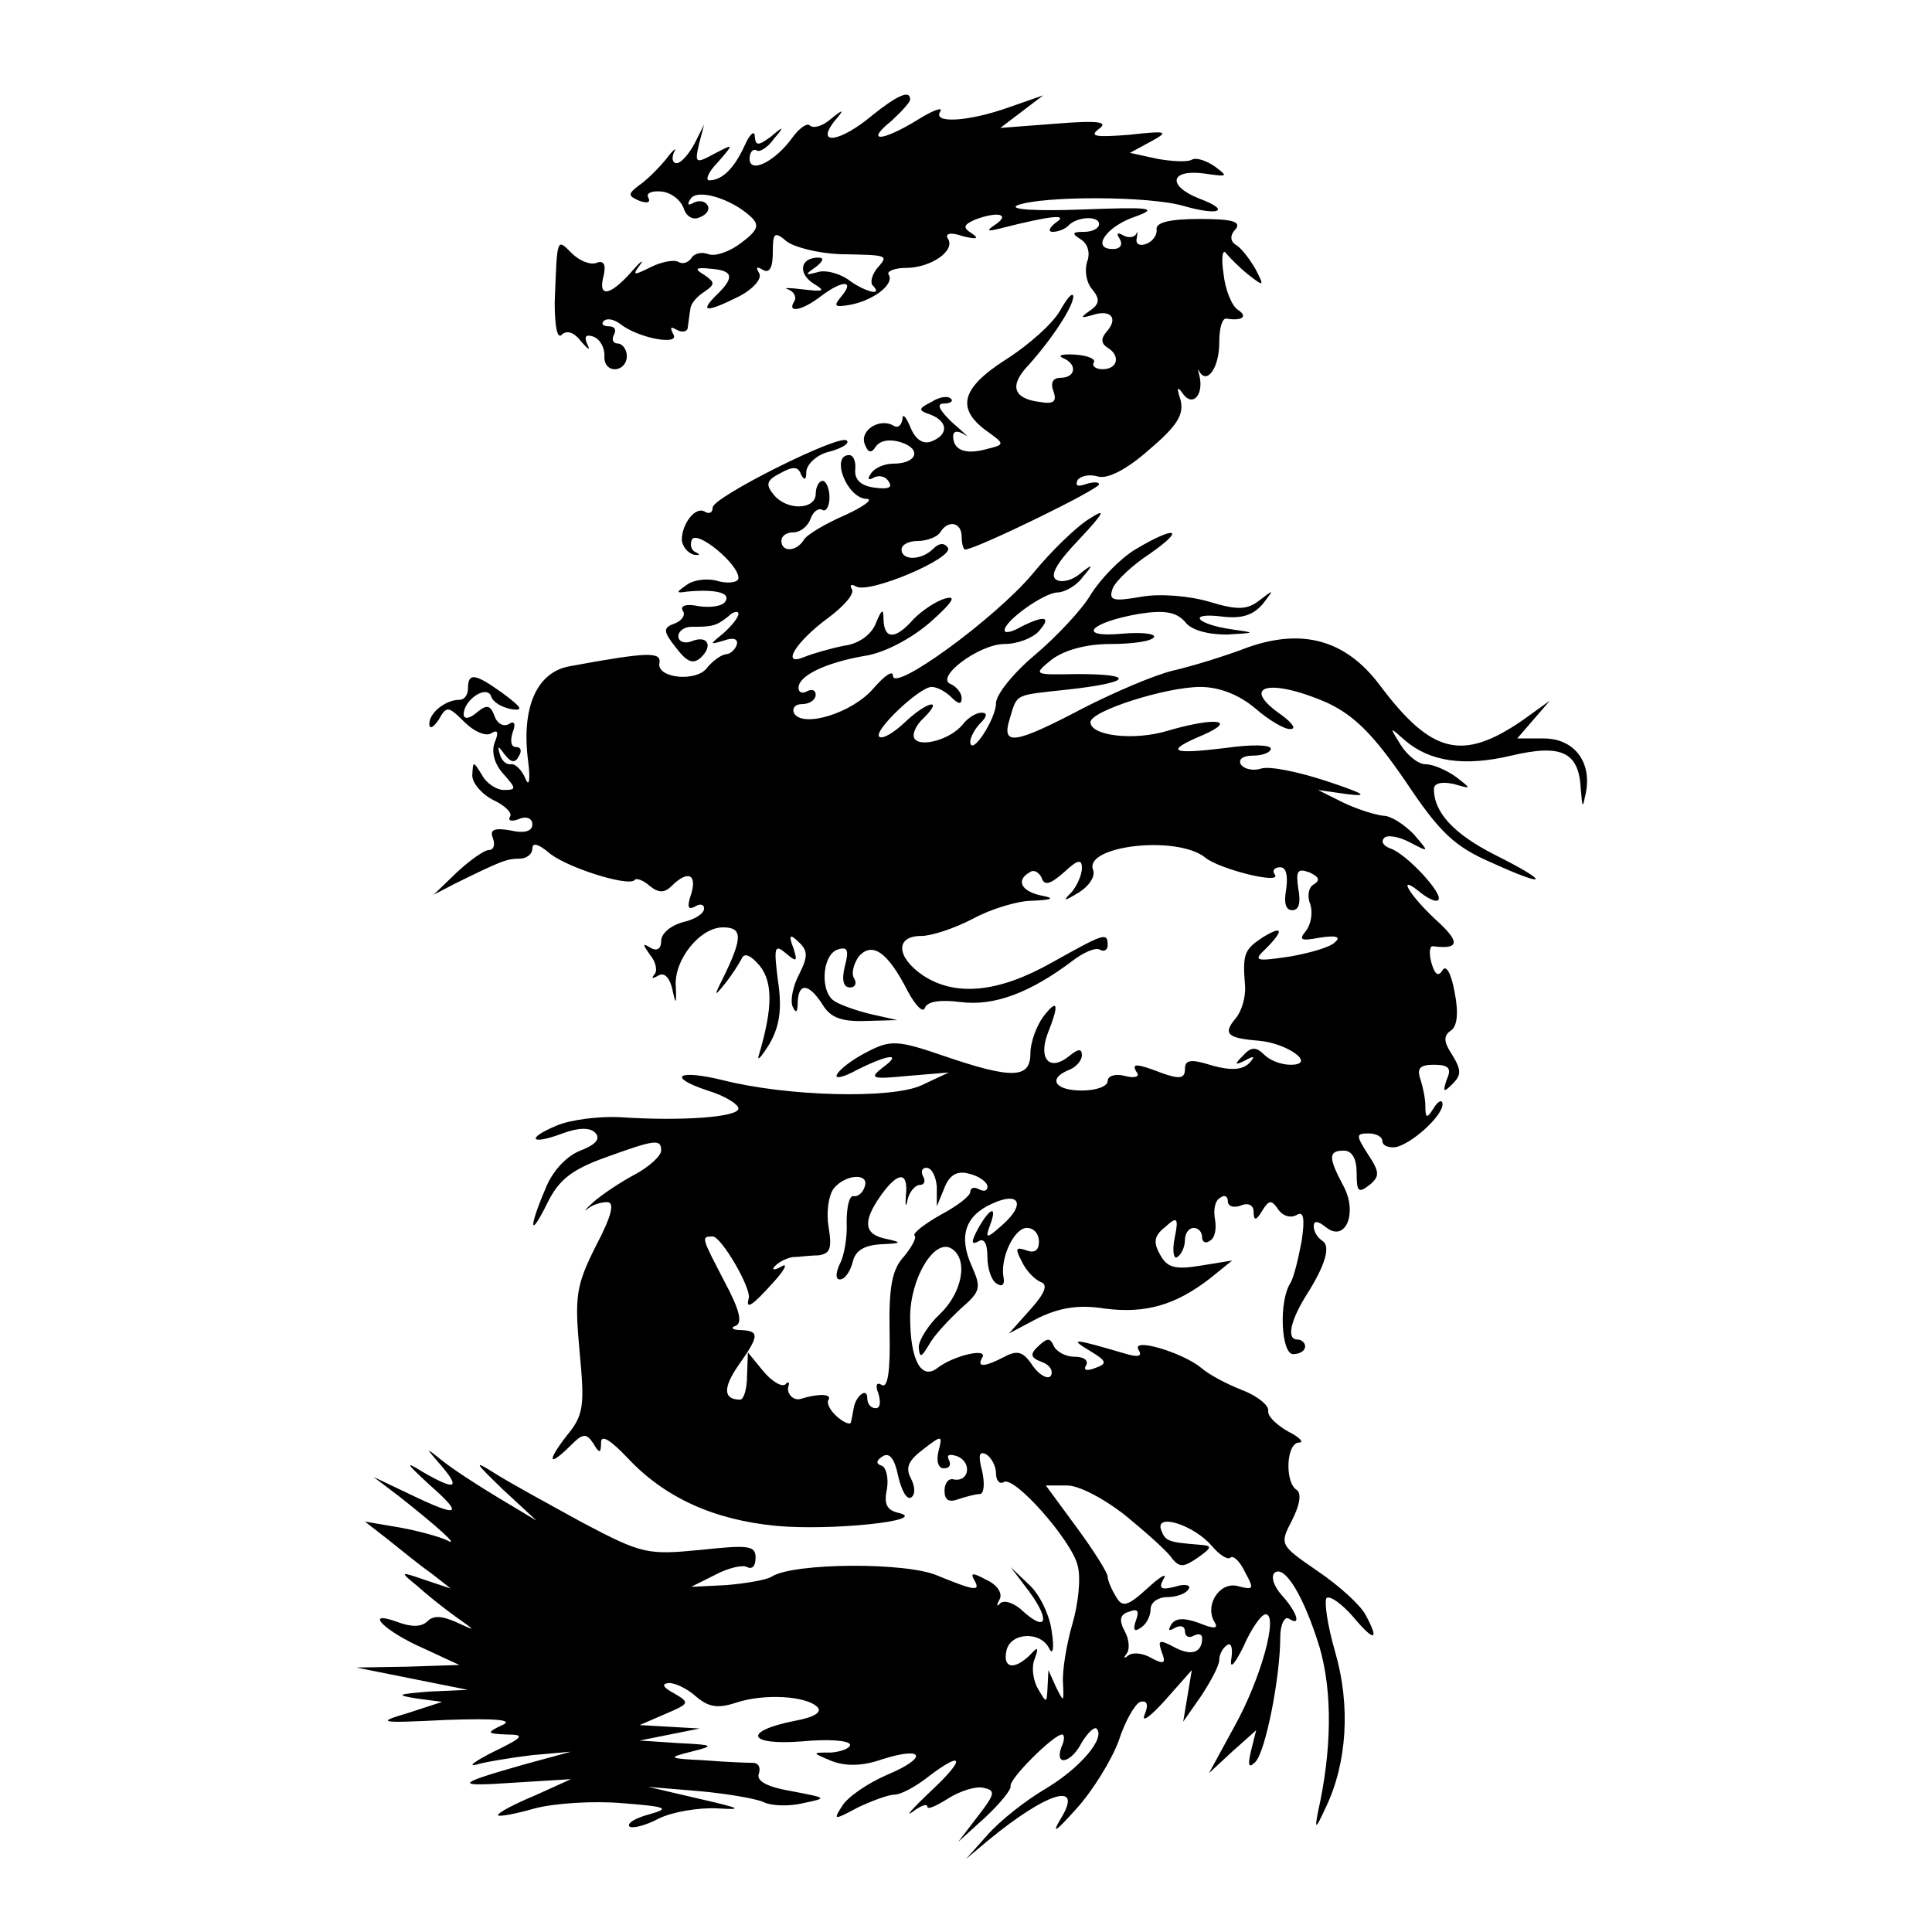 <?xml version="1.0" standalone="no"?>
<!DOCTYPE svg PUBLIC "-//W3C//DTD SVG 20010904//EN"
 "http://www.w3.org/TR/2001/REC-SVG-20010904/DTD/svg10.dtd">
<svg version="1.0" xmlns="http://www.w3.org/2000/svg"
 width="225pt" height="225pt" viewBox="0 0 225 225"
 preserveAspectRatio="xMidYMid meet">
<g transform="translate(0,225) scale(0.1,-0.1)"
fill="#000000" stroke="none">
<path d="M1015 2115 c-36 -30 -65 -35 -44 -7 13 15 12 16 -4 3 -9 -8 -20 -11
-24 -7 -3 3 -12 -3 -20 -14 -20 -28 -50 -43 -50 -25 0 8 4 12 8 10 3 -3 13 3
20 13 13 15 12 16 -3 3 -15 -11 -18 -11 -19 0 0 8 -6 3 -12 -11 -12 -26 -26
-40 -41 -40 -5 0 -1 10 10 21 19 22 19 22 -4 10 -22 -12 -23 -11 -18 11 l6 23
-11 -22 c-7 -13 -16 -23 -21 -23 -5 0 -6 6 -3 13 4 6 -1 3 -9 -8 -9 -11 -23
-25 -32 -31 -13 -10 -13 -12 1 -18 9 -3 13 -2 10 4 -3 5 4 8 15 7 11 -1 22 -9
26 -19 3 -10 11 -15 19 -11 8 3 12 9 9 14 -3 5 -10 6 -16 3 -7 -4 -8 -2 -4 4
7 13 47 1 70 -20 11 -10 9 -16 -11 -31 -13 -10 -30 -16 -38 -13 -8 3 -17 1
-20 -5 -4 -5 -10 -7 -15 -4 -5 3 -20 0 -32 -6 -20 -10 -22 -10 -13 2 6 8 1 5
-10 -8 -25 -28 -39 -30 -32 -4 3 13 0 18 -8 15 -7 -3 -20 2 -29 11 -18 18 -17
19 -20 -57 0 -28 3 -43 8 -38 6 6 15 3 23 -8 8 -9 11 -11 7 -3 -4 9 -2 12 7 9
8 -3 13 -13 13 -22 -1 -9 4 -16 12 -16 8 0 14 7 14 15 0 8 -5 15 -11 15 -5 0
-7 5 -4 10 3 6 1 10 -6 10 -7 0 -9 3 -6 6 4 4 12 2 19 -3 21 -17 71 -26 62
-12 -4 8 -3 9 4 5 7 -4 13 -2 13 3 1 6 2 16 3 21 0 6 8 15 16 20 13 9 13 11 0
20 -12 7 -10 9 8 7 26 -2 28 -10 6 -31 -20 -20 -11 -20 27 -1 17 9 27 21 23
27 -4 7 -3 8 4 4 8 -5 12 2 12 20 0 23 2 25 16 13 9 -7 37 -14 62 -15 58 -1
57 -1 43 -17 -6 -8 -8 -17 -4 -20 12 -13 -12 -6 -30 8 -11 7 -26 11 -35 8 -15
-4 -15 -3 -2 6 9 7 10 11 3 11 -21 0 -24 -18 -6 -30 15 -9 13 -10 -12 -7 -16
2 -24 2 -17 0 7 -3 10 -9 7 -14 -9 -14 9 -11 31 6 25 19 40 19 24 0 -10 -12
-8 -13 10 -10 27 5 52 24 45 35 -3 4 7 8 20 8 29 0 58 20 49 34 -4 6 3 8 17 3
16 -4 20 -3 11 3 -11 7 -10 10 3 16 26 10 42 7 25 -5 -12 -8 -11 -9 5 -5 59
15 80 17 65 7 -8 -6 -10 -11 -4 -11 6 0 14 3 18 7 10 11 36 12 36 2 0 -5 -8
-9 -17 -9 -15 0 -15 -2 -4 -9 8 -5 11 -16 7 -26 -3 -10 -1 -24 6 -32 9 -11 9
-17 -3 -25 -11 -8 -11 -9 3 -5 21 7 31 -3 17 -19 -7 -8 -7 -14 1 -19 15 -9 12
-25 -6 -25 -8 0 -13 4 -10 8 2 4 -7 8 -22 9 -15 1 -21 -1 -14 -4 17 -7 15 -23
-3 -23 -9 0 -12 -6 -8 -16 4 -12 0 -15 -17 -12 -30 4 -35 19 -12 43 27 30 52
68 52 80 -1 5 -7 -2 -15 -16 -8 -15 -37 -41 -64 -58 -53 -34 -58 -58 -19 -85
18 -13 18 -14 -3 -19 -25 -7 -39 -1 -39 15 0 6 5 7 13 2 7 -5 1 1 -13 13 -16
15 -20 23 -11 23 8 0 12 3 8 6 -3 3 -13 2 -22 -4 -16 -8 -16 -10 -1 -15 20 -8
21 -23 1 -31 -10 -4 -19 2 -25 17 -5 12 -9 16 -9 9 -1 -7 -5 -11 -10 -8 -16
10 -40 -5 -34 -21 4 -11 8 -11 13 -3 5 7 16 9 29 5 25 -8 19 -25 -9 -25 -10 0
-22 -5 -26 -12 -4 -6 -3 -8 4 -4 6 3 14 1 17 -5 5 -7 -1 -9 -16 -7 -16 2 -24
9 -23 21 1 9 -2 17 -7 17 -22 0 -3 -50 20 -51 9 0 -3 -9 -25 -19 -23 -10 -45
-23 -48 -29 -9 -14 -26 -14 -26 -1 0 6 6 10 14 10 8 0 17 7 20 16 3 8 9 13 14
10 4 -2 8 4 8 15 0 10 -4 19 -8 19 -4 0 -8 -7 -8 -15 0 -19 -34 -20 -49 -1
-10 12 -8 17 8 25 14 8 21 8 24 -2 4 -7 6 -6 6 4 1 9 13 20 27 23 15 4 24 10
20 13 -8 8 -156 -66 -156 -78 0 -6 -4 -8 -9 -5 -11 7 -27 -14 -27 -33 1 -8 7
-15 14 -17 7 -1 8 0 2 3 -5 2 -7 9 -4 15 7 10 54 -29 54 -45 0 -5 -10 -7 -23
-4 -12 4 -29 2 -37 -4 -13 -9 -13 -10 0 -8 32 3 51 -1 45 -11 -3 -6 -17 -8
-31 -6 -14 3 -22 1 -19 -5 4 -5 -1 -12 -9 -15 -14 -5 -14 -9 1 -28 13 -17 20
-20 29 -12 15 14 8 27 -11 19 -8 -3 -15 0 -15 6 0 6 7 11 15 11 25 0 29 1 43
12 6 6 12 7 12 3 0 -4 -8 -14 -17 -22 -17 -14 -17 -14 0 -9 11 4 17 2 15 -5
-2 -6 -8 -11 -13 -11 -6 -1 -15 -8 -21 -15 -12 -18 -60 -13 -56 5 2 13 -13 13
-105 -4 -38 -7 -56 -48 -48 -110 3 -23 1 -31 -3 -21 -4 10 -12 18 -17 17 -5
-1 -11 4 -13 12 -3 10 -2 10 6 -1 7 -9 12 -10 16 -2 4 6 3 11 -3 11 -6 0 -7 7
-4 17 4 10 2 14 -4 10 -6 -4 -14 0 -17 9 -5 13 -9 14 -21 4 -8 -7 -15 -8 -15
-2 0 17 27 35 32 21 2 -7 13 -13 24 -15 14 -2 12 2 -11 19 -32 23 -40 24 -40
5 0 -7 -4 -13 -10 -13 -16 0 -35 -15 -35 -28 0 -7 5 -4 11 5 9 16 11 16 30 -3
11 -11 25 -17 31 -13 8 5 9 1 4 -11 -4 -11 0 -25 10 -36 15 -17 16 -19 1 -19
-9 0 -21 8 -26 18 -10 16 -10 16 -11 -1 0 -9 11 -22 25 -29 13 -6 22 -15 19
-19 -3 -5 2 -6 10 -3 9 4 16 1 16 -6 0 -8 -9 -11 -26 -7 -18 3 -24 1 -20 -9 3
-8 1 -14 -5 -14 -5 0 -22 -12 -37 -26 l-27 -26 25 13 c53 26 60 29 75 29 8 0
15 5 15 12 0 7 7 5 18 -4 18 -17 93 -41 101 -33 2 3 10 0 18 -7 10 -8 17 -8
25 0 19 19 30 14 23 -9 -5 -15 -4 -19 4 -15 6 4 11 3 11 -2 0 -6 -11 -13 -25
-16 -14 -4 -25 -13 -25 -22 0 -9 -5 -12 -12 -8 -10 6 -10 5 -1 -8 7 -8 9 -19
5 -23 -4 -5 -2 -5 5 -1 7 4 13 -3 16 -16 4 -19 5 -18 4 4 -2 30 28 68 55 68
22 0 23 -11 3 -53 -14 -28 -14 -29 -1 -13 8 10 17 24 20 30 3 7 11 3 21 -9 15
-19 15 -49 -1 -103 -3 -9 2 -4 12 12 12 21 15 41 10 74 -5 39 -4 43 9 32 13
-11 14 -10 9 6 -6 15 -4 17 6 7 11 -10 11 -17 1 -37 -7 -13 -11 -30 -8 -38 4
-9 6 -7 6 5 1 23 13 22 29 -3 9 -15 22 -20 50 -19 l37 1 -31 7 c-17 4 -36 11
-42 15 -17 10 -15 53 3 60 12 4 14 0 9 -19 -4 -16 -2 -25 6 -25 6 0 8 5 5 10
-4 6 -1 17 5 26 16 18 34 5 57 -40 9 -17 18 -26 20 -20 3 8 18 10 42 7 39 -5
81 11 130 48 13 10 27 16 32 13 5 -3 9 0 9 5 0 16 -4 14 -65 -20 -62 -35 -112
-40 -150 -15 -31 21 -33 46 -2 46 12 0 39 9 60 20 20 11 52 21 69 21 24 1 27
3 11 6 -24 5 -30 18 -14 27 5 4 11 0 14 -6 3 -10 10 -8 26 6 16 15 21 16 21 5
0 -8 -6 -21 -12 -28 -11 -11 -9 -11 9 0 11 7 19 18 16 26 -11 28 98 41 131 14
16 -13 87 -31 81 -20 -4 5 -1 9 6 9 7 0 9 -10 7 -25 -3 -16 -1 -25 7 -25 8 0
10 9 7 25 -3 21 -1 24 13 19 11 -5 13 -9 5 -14 -6 -3 -8 -14 -4 -23 3 -10 1
-23 -5 -31 -9 -11 -6 -12 16 -8 19 3 25 1 18 -5 -5 -6 -30 -13 -53 -17 -40 -6
-43 -5 -28 9 22 22 20 28 -4 13 -21 -14 -23 -19 -20 -56 1 -13 -4 -30 -11 -38
-15 -18 -10 -23 27 -26 34 -3 68 -28 37 -28 -11 0 -24 5 -31 12 -9 9 -15 9
-24 -1 -11 -11 -10 -12 2 -6 11 6 12 5 5 -3 -8 -8 -21 -9 -43 -3 -25 8 -32 7
-32 -4 0 -11 -6 -12 -26 -5 -31 12 -37 12 -30 1 4 -5 -3 -7 -14 -4 -11 3 -20
0 -20 -6 0 -6 -13 -11 -30 -11 -32 0 -40 14 -15 24 8 3 15 11 15 17 0 8 -4 8
-15 -1 -22 -18 -36 -4 -25 26 14 35 12 42 -5 20 -8 -11 -15 -30 -15 -43 0 -29
-21 -30 -100 -3 -55 19 -63 19 -90 5 -16 -8 -32 -20 -35 -26 -4 -6 7 -4 23 5
38 19 54 20 29 2 -15 -12 -11 -13 30 -9 l48 4 -32 -15 c-35 -16 -156 -13 -231
6 -53 13 -66 4 -18 -12 20 -6 36 -16 36 -21 0 -10 -66 -15 -139 -10 -24 1 -57
-3 -73 -10 -36 -15 -30 -23 7 -9 19 7 32 7 38 1 7 -7 1 -14 -17 -21 -16 -6
-33 -24 -41 -45 -20 -47 -18 -58 3 -15 13 26 28 38 67 52 58 21 65 22 65 8 0
-6 -14 -19 -31 -28 -17 -9 -39 -24 -48 -32 -9 -8 -12 -12 -7 -8 6 5 16 8 23 8
9 0 6 -15 -13 -51 -23 -46 -25 -58 -19 -123 6 -63 5 -74 -15 -98 -24 -31 -21
-37 5 -11 14 14 18 14 26 2 7 -12 9 -12 9 1 0 10 11 3 31 -18 43 -46 100 -72
173 -79 62 -6 179 6 143 15 -14 3 -18 10 -14 28 2 13 -1 25 -6 27 -7 2 -7 6 1
11 8 5 14 -3 18 -23 4 -17 10 -28 15 -25 5 3 5 12 0 22 -7 13 -3 21 14 34 22
17 23 17 18 -2 -3 -12 0 -20 6 -20 7 0 9 4 6 10 -3 6 1 7 10 4 17 -7 14 -30
-4 -27 -6 2 -11 -4 -11 -13 0 -11 5 -14 16 -10 9 3 20 6 25 6 5 0 6 12 3 26
-5 19 -4 25 5 20 6 -4 11 -14 11 -22 0 -8 4 -13 9 -10 12 8 79 -68 86 -97 4
-14 1 -44 -6 -68 -7 -24 -12 -55 -11 -69 1 -23 1 -23 -8 -5 l-9 20 -1 -20 c-1
-19 -1 -19 -11 -2 -6 10 -8 26 -4 35 5 14 4 15 -6 4 -18 -17 -31 -15 -27 5 4
22 40 24 50 3 4 -8 6 0 3 19 -2 19 -14 44 -26 55 l-22 21 22 -29 c24 -33 20
-47 -7 -23 -10 10 -22 14 -27 10 -4 -5 -5 -3 -1 4 4 7 -2 17 -15 23 -15 8 -19
9 -15 1 9 -15 2 -14 -42 4 -36 16 -168 15 -193 -1 -6 -4 -30 -8 -53 -10 l-41
-2 28 14 c15 8 32 12 37 9 6 -3 10 1 10 11 0 14 -8 15 -64 9 -62 -6 -68 -5
-138 32 -40 22 -86 47 -103 58 -24 15 -22 12 10 -19 l40 -37 -45 27 c-25 15
-54 34 -65 43 -20 16 -20 16 -1 -6 23 -27 16 -29 -22 -7 -21 13 -19 10 8 -15
41 -36 35 -39 -23 -11 l-42 20 29 -22 c47 -37 72 -60 57 -52 -8 4 -33 11 -55
15 l-41 7 27 -21 c15 -12 37 -30 50 -39 l23 -18 -30 10 c-29 10 -30 10 -9 -7
11 -10 31 -26 45 -36 24 -17 24 -17 0 -6 -16 7 -26 8 -33 1 -7 -7 -19 -7 -35
-1 -41 15 -15 -11 31 -31 l41 -19 -60 -2 -60 -1 65 -13 65 -13 -45 -2 c-37 -3
-40 -4 -15 -8 l30 -4 -40 -13 c-37 -11 -35 -12 45 -8 58 2 79 0 65 -6 -19 -9
-18 -10 5 -11 22 0 20 -3 -15 -20 -22 -11 -31 -18 -20 -15 10 3 40 8 65 11
l45 4 -55 -15 c-81 -23 -82 -26 -10 -21 l65 4 -42 -19 c-24 -10 -43 -20 -43
-23 0 -2 19 1 43 8 23 6 69 9 102 6 52 -4 56 -6 31 -13 -15 -4 -26 -10 -23
-14 3 -3 19 1 34 9 16 8 47 13 68 12 32 -2 28 0 -20 11 l-60 14 60 -5 c33 -3
67 -9 75 -13 8 -4 29 -5 45 -1 29 6 29 6 -13 14 -29 5 -42 12 -38 21 2 7 -1
12 -7 12 -7 0 -32 1 -57 3 -42 2 -43 3 -15 10 28 7 27 8 -15 10 l-45 3 35 7
35 7 -35 2 -35 2 30 13 c28 12 29 13 10 24 -13 7 -15 11 -6 12 8 0 22 -7 32
-16 14 -12 25 -14 46 -7 33 11 82 8 95 -5 6 -6 -4 -12 -26 -16 -61 -12 -56
-29 8 -24 31 3 56 1 56 -4 0 -4 -10 -8 -22 -9 -23 0 -23 0 1 -10 16 -6 35 -6
58 2 50 16 54 2 6 -18 -23 -10 -46 -26 -52 -36 -11 -17 -10 -17 18 -2 17 8 36
15 43 15 7 0 24 9 38 20 43 33 45 22 4 -16 -21 -20 -31 -31 -21 -24 9 7 17 10
17 6 0 -4 11 1 25 10 13 8 31 14 40 12 15 -3 14 -7 -6 -33 l-23 -30 32 29 c17
16 30 32 29 36 -2 8 50 60 60 60 3 0 3 -7 -1 -15 -8 -23 12 -18 24 6 7 11 14
18 17 16 11 -11 -19 -46 -59 -70 -24 -14 -54 -38 -68 -54 l-25 -28 25 21 c69
57 112 70 86 27 -12 -20 -7 -17 18 11 19 21 41 57 49 79 7 22 19 43 25 45 8 2
10 -3 5 -15 -4 -10 7 -2 24 17 l31 35 -5 -30 -5 -30 21 30 c11 17 21 35 21 42
0 6 4 14 9 17 5 4 7 -4 5 -16 -2 -13 4 -6 14 14 9 21 21 38 26 38 15 0 -5 -74
-36 -130 l-30 -55 27 25 28 25 -6 -24 c-4 -17 -3 -21 5 -13 12 12 29 99 29
145 0 15 5 25 10 22 15 -10 10 7 -8 27 -9 10 -13 21 -9 26 12 11 35 -28 53
-87 15 -52 14 -120 -2 -191 -4 -21 -3 -21 9 5 25 52 29 119 11 181 -9 31 -13
59 -10 63 4 3 18 -7 31 -22 25 -30 31 -28 14 3 -6 11 -30 33 -55 50 -45 31
-45 31 -30 60 9 18 11 31 5 35 -14 9 -12 55 3 55 6 0 1 6 -13 13 -14 8 -24 18
-23 24 1 6 -12 17 -30 24 -18 7 -39 18 -48 26 -22 18 -82 36 -73 21 5 -8 -1
-9 -17 -4 -58 17 -65 18 -40 3 20 -12 21 -15 7 -20 -10 -4 -15 -3 -11 3 3 6
-3 10 -14 10 -10 0 -21 6 -24 13 -4 9 -7 9 -17 0 -11 -10 -10 -14 3 -19 9 -3
14 -10 11 -16 -3 -5 -13 0 -21 11 -11 17 -18 19 -33 11 -23 -12 -33 -13 -26
-1 7 12 -34 2 -52 -12 -19 -15 -32 9 -32 59 0 45 28 92 48 80 20 -12 13 -51
-13 -76 -14 -13 -25 -31 -25 -39 1 -13 3 -12 12 3 6 11 23 29 37 42 23 20 24
24 13 49 -16 35 -8 59 23 73 32 15 40 0 13 -24 -19 -17 -21 -17 -15 -1 9 24 0
21 -14 -4 -8 -15 -8 -19 0 -15 7 5 11 -2 11 -18 0 -14 5 -28 11 -31 6 -4 9 -1
8 6 -5 23 12 59 27 59 8 0 14 -7 14 -16 0 -10 -5 -14 -15 -10 -12 4 -13 2 -5
-13 5 -11 15 -21 22 -24 9 -3 5 -13 -12 -32 l-25 -28 34 18 c25 12 47 16 78
11 47 -6 82 4 122 35 l26 21 -37 -6 c-30 -5 -39 -2 -47 13 -8 14 -7 22 6 32
14 13 16 11 11 -13 -3 -15 -1 -25 3 -22 5 3 9 12 9 20 0 8 5 14 10 14 6 0 10
-5 10 -11 0 -5 4 -8 9 -4 6 3 8 14 6 25 -2 11 0 22 6 25 5 4 9 2 9 -4 0 -6 7
-8 15 -5 9 4 15 0 15 -7 0 -11 3 -11 10 1 8 13 11 13 19 1 5 -7 14 -10 21 -6
8 5 10 -3 6 -30 -4 -21 -9 -42 -13 -49 -14 -21 -11 -83 3 -83 8 0 14 4 14 9 0
4 -4 8 -9 8 -13 0 -8 22 10 51 23 36 29 58 19 64 -6 4 -10 11 -10 17 0 7 5 6
14 -1 23 -19 38 17 20 49 -17 32 -17 40 1 40 10 0 15 -10 15 -26 0 -22 2 -24
15 -14 12 10 12 15 -2 36 -14 22 -14 24 1 24 9 0 16 -4 16 -9 0 -5 7 -8 15 -7
18 3 55 36 55 50 0 6 -5 4 -10 -4 -8 -13 -10 -13 -10 2 0 9 -3 23 -6 32 -4 12
0 16 16 16 17 0 21 -4 15 -17 -5 -15 -4 -16 7 -5 10 10 10 16 -1 34 -10 15
-10 22 -1 28 7 5 9 20 4 45 -4 22 -10 32 -14 25 -5 -8 -9 -5 -13 9 -3 11 -2
20 2 19 31 -4 32 5 3 31 -32 30 -46 55 -17 31 9 -7 18 -11 20 -8 7 6 -37 54
-56 60 -8 3 -11 8 -7 12 3 4 17 2 30 -5 23 -12 23 -12 4 10 -11 11 -26 21 -35
21 -9 1 -29 7 -46 15 l-30 15 35 -5 c25 -3 18 1 -24 15 -33 11 -67 18 -77 15
-9 -3 -20 -1 -24 5 -3 6 3 10 14 10 12 0 21 4 21 8 0 5 -24 5 -52 1 -65 -8
-72 -4 -27 15 41 18 14 21 -41 5 -39 -12 -90 -6 -90 10 0 13 88 41 128 41 22
0 45 -9 64 -25 16 -14 35 -25 41 -24 7 0 2 7 -10 16 -51 35 -14 44 54 14 31
-15 53 -37 90 -91 40 -60 57 -76 101 -95 66 -30 68 -23 2 10 -47 24 -70 49
-70 76 0 7 9 9 23 6 21 -6 21 -6 3 8 -11 8 -27 15 -36 15 -8 0 -21 10 -29 23
-13 21 -13 21 5 5 29 -25 69 -31 124 -18 59 14 79 4 81 -39 2 -23 2 -23 6 -4
7 36 -14 63 -49 63 l-31 0 19 22 19 22 -32 -23 c-70 -48 -106 -39 -166 41 -39
52 -89 67 -154 44 -26 -10 -65 -22 -87 -27 -21 -5 -68 -25 -105 -44 -80 -42
-95 -44 -85 -12 9 30 5 27 68 34 73 8 80 18 11 18 -52 -1 -52 -1 -30 17 15 11
40 18 68 18 25 0 48 3 51 8 2 4 -14 6 -37 4 -54 -5 -38 13 19 23 31 5 44 2 54
-9 7 -10 27 -15 49 -15 34 2 34 2 6 6 -42 6 -53 20 -12 15 24 -3 37 2 48 15
13 17 13 17 -4 4 -14 -11 -25 -12 -58 -2 -23 7 -58 10 -80 6 -34 -6 -38 -4
-33 10 4 9 23 27 43 40 43 30 30 33 -17 5 -18 -11 -41 -35 -52 -53 -10 -17
-40 -49 -65 -70 -25 -21 -45 -46 -45 -56 0 -18 -29 -63 -30 -45 0 5 5 15 12
22 8 8 8 12 1 12 -6 0 -16 -6 -22 -14 -14 -17 -49 -27 -56 -16 -3 5 2 16 11
24 24 24 3 19 -23 -6 -13 -12 -25 -19 -29 -16 -7 7 47 58 61 58 6 0 16 -5 23
-12 8 -8 12 -9 12 -1 0 6 -6 13 -12 16 -21 7 32 47 62 47 15 0 33 7 40 15 15
17 7 19 -21 5 -10 -6 -19 -8 -19 -4 0 11 45 43 61 44 9 0 23 8 30 18 13 15 12
16 -3 4 -9 -8 -22 -11 -28 -7 -8 5 2 21 27 47 29 31 32 37 12 24 -15 -9 -45
-38 -67 -65 -44 -52 -162 -138 -162 -118 0 7 -10 0 -23 -15 -24 -28 -81 -46
-92 -29 -3 6 1 11 9 11 9 0 16 5 16 11 0 5 -4 7 -10 4 -5 -3 -10 -2 -10 4 0
14 31 29 76 37 23 3 55 20 77 39 26 23 32 32 18 28 -11 -3 -27 -14 -37 -24
-21 -24 -34 -24 -35 -1 0 14 -2 13 -9 -4 -5 -13 -20 -24 -37 -26 -15 -3 -36
-9 -46 -13 -28 -12 -11 17 27 45 19 14 32 29 28 34 -3 5 0 6 5 3 15 -9 114 33
107 45 -4 6 -10 6 -17 -1 -14 -14 -37 -14 -37 -1 0 6 9 10 19 10 11 0 23 5 26
10 9 15 25 12 25 -5 0 -8 2 -15 4 -15 12 0 156 70 156 76 0 3 -7 3 -16 0 -9
-3 -12 -2 -9 5 4 5 14 7 24 4 11 -3 33 8 59 31 33 28 41 41 37 58 -5 15 -4 17
3 7 11 -15 24 -1 19 21 -2 7 -2 10 0 5 9 -15 23 5 23 34 0 16 3 28 8 28 18 -3
26 2 14 10 -7 4 -15 23 -17 42 -3 19 -1 30 3 24 4 -5 16 -17 26 -25 18 -14 19
-14 8 7 -7 12 -17 25 -23 28 -6 4 -7 11 0 18 7 9 -4 12 -42 12 -34 0 -51 -4
-50 -12 1 -6 -4 -14 -12 -17 -8 -3 -13 0 -11 7 1 7 1 9 -1 4 -3 -4 -10 -4 -15
-1 -7 4 -8 2 -4 -4 4 -7 1 -12 -8 -12 -26 0 -7 27 27 38 27 10 16 11 -63 8
-54 -2 -86 0 -75 5 29 11 154 11 194 -1 42 -12 55 -5 17 9 -37 15 -33 34 6 29
28 -4 29 -4 13 8 -10 7 -22 11 -27 8 -5 -3 -23 -2 -40 1 l-32 7 24 13 c22 12
20 13 -25 8 -39 -3 -47 -2 -35 7 11 8 0 10 -50 6 l-65 -5 25 19 25 19 -40 -14
c-48 -17 -89 -19 -80 -5 4 6 -8 2 -27 -10 -41 -25 -61 -26 -30 -1 12 11 22 22
22 25 0 12 -15 5 -45 -19z m76 -1247 l0 -23 9 22 c6 15 15 20 29 16 12 -3 21
-10 21 -15 0 -5 -4 -6 -10 -3 -5 3 -10 2 -10 -3 0 -5 -16 -17 -35 -27 -19 -11
-32 -21 -30 -24 3 -2 -3 -13 -12 -24 -14 -15 -18 -35 -17 -88 1 -45 -2 -66 -9
-62 -6 4 -8 0 -4 -10 3 -10 2 -17 -3 -17 -6 0 -10 5 -10 12 0 13 -14 2 -16
-13 -1 -5 -2 -12 -3 -15 0 -4 -8 -1 -16 6 -8 7 -13 16 -10 20 4 7 -13 7 -32 1
-9 -3 -17 6 -15 14 2 5 0 7 -3 3 -4 -4 -16 3 -26 15 l-18 22 -1 -27 c0 -16 -4
-28 -8 -28 -20 0 -20 14 -2 40 24 34 25 40 3 41 -10 0 -13 3 -6 5 8 4 4 19
-13 51 -27 52 -28 53 -14 53 10 0 45 -60 42 -72 -4 -14 4 -9 29 19 13 14 17
23 9 18 -9 -5 -12 -4 -7 1 5 5 14 9 20 10 7 0 20 2 30 2 14 2 16 8 12 33 -3
17 0 37 6 45 14 17 42 18 36 2 -2 -7 -8 -12 -13 -11 -5 1 -8 -13 -8 -30 1 -18
-3 -40 -8 -49 -5 -11 -5 -18 0 -18 6 0 12 9 15 20 3 14 14 20 34 21 23 1 24 2
6 6 -27 5 -29 20 -7 51 20 28 32 28 29 0 -1 -13 0 -15 2 -5 2 9 9 17 14 17 6
0 7 5 4 10 -3 6 -1 10 4 10 6 0 11 -10 12 -22z m221 -384 c23 -19 48 -41 53
-49 9 -11 14 -10 30 1 17 12 17 14 2 15 -37 3 -40 4 -45 18 -6 19 38 5 59 -19
9 -11 19 -17 22 -14 3 3 11 -4 17 -17 11 -20 10 -21 -9 -16 -21 5 -39 -23 -26
-43 4 -7 -2 -7 -19 0 -17 6 -27 6 -32 -2 -4 -7 -3 -8 4 -4 7 4 12 2 12 -4 0
-6 5 -8 10 -5 6 3 10 2 10 -3 0 -17 -13 -21 -33 -10 -17 9 -19 8 -14 -6 5 -13
3 -15 -12 -7 -10 6 -22 7 -27 3 -5 -4 -6 -3 -2 2 4 5 3 17 -2 26 -7 13 -6 20
5 23 10 4 12 1 8 -10 -4 -11 -2 -14 5 -9 7 4 12 14 12 22 0 8 9 14 19 14 11 0
22 4 25 9 4 5 -4 7 -16 3 -16 -4 -19 -2 -13 9 5 8 -4 3 -19 -11 -23 -21 -29
-22 -36 -10 -5 8 -10 19 -10 24 0 4 -16 30 -36 57 l-36 49 25 0 c14 0 44 -16
69 -36z"/>
</g>
</svg>
